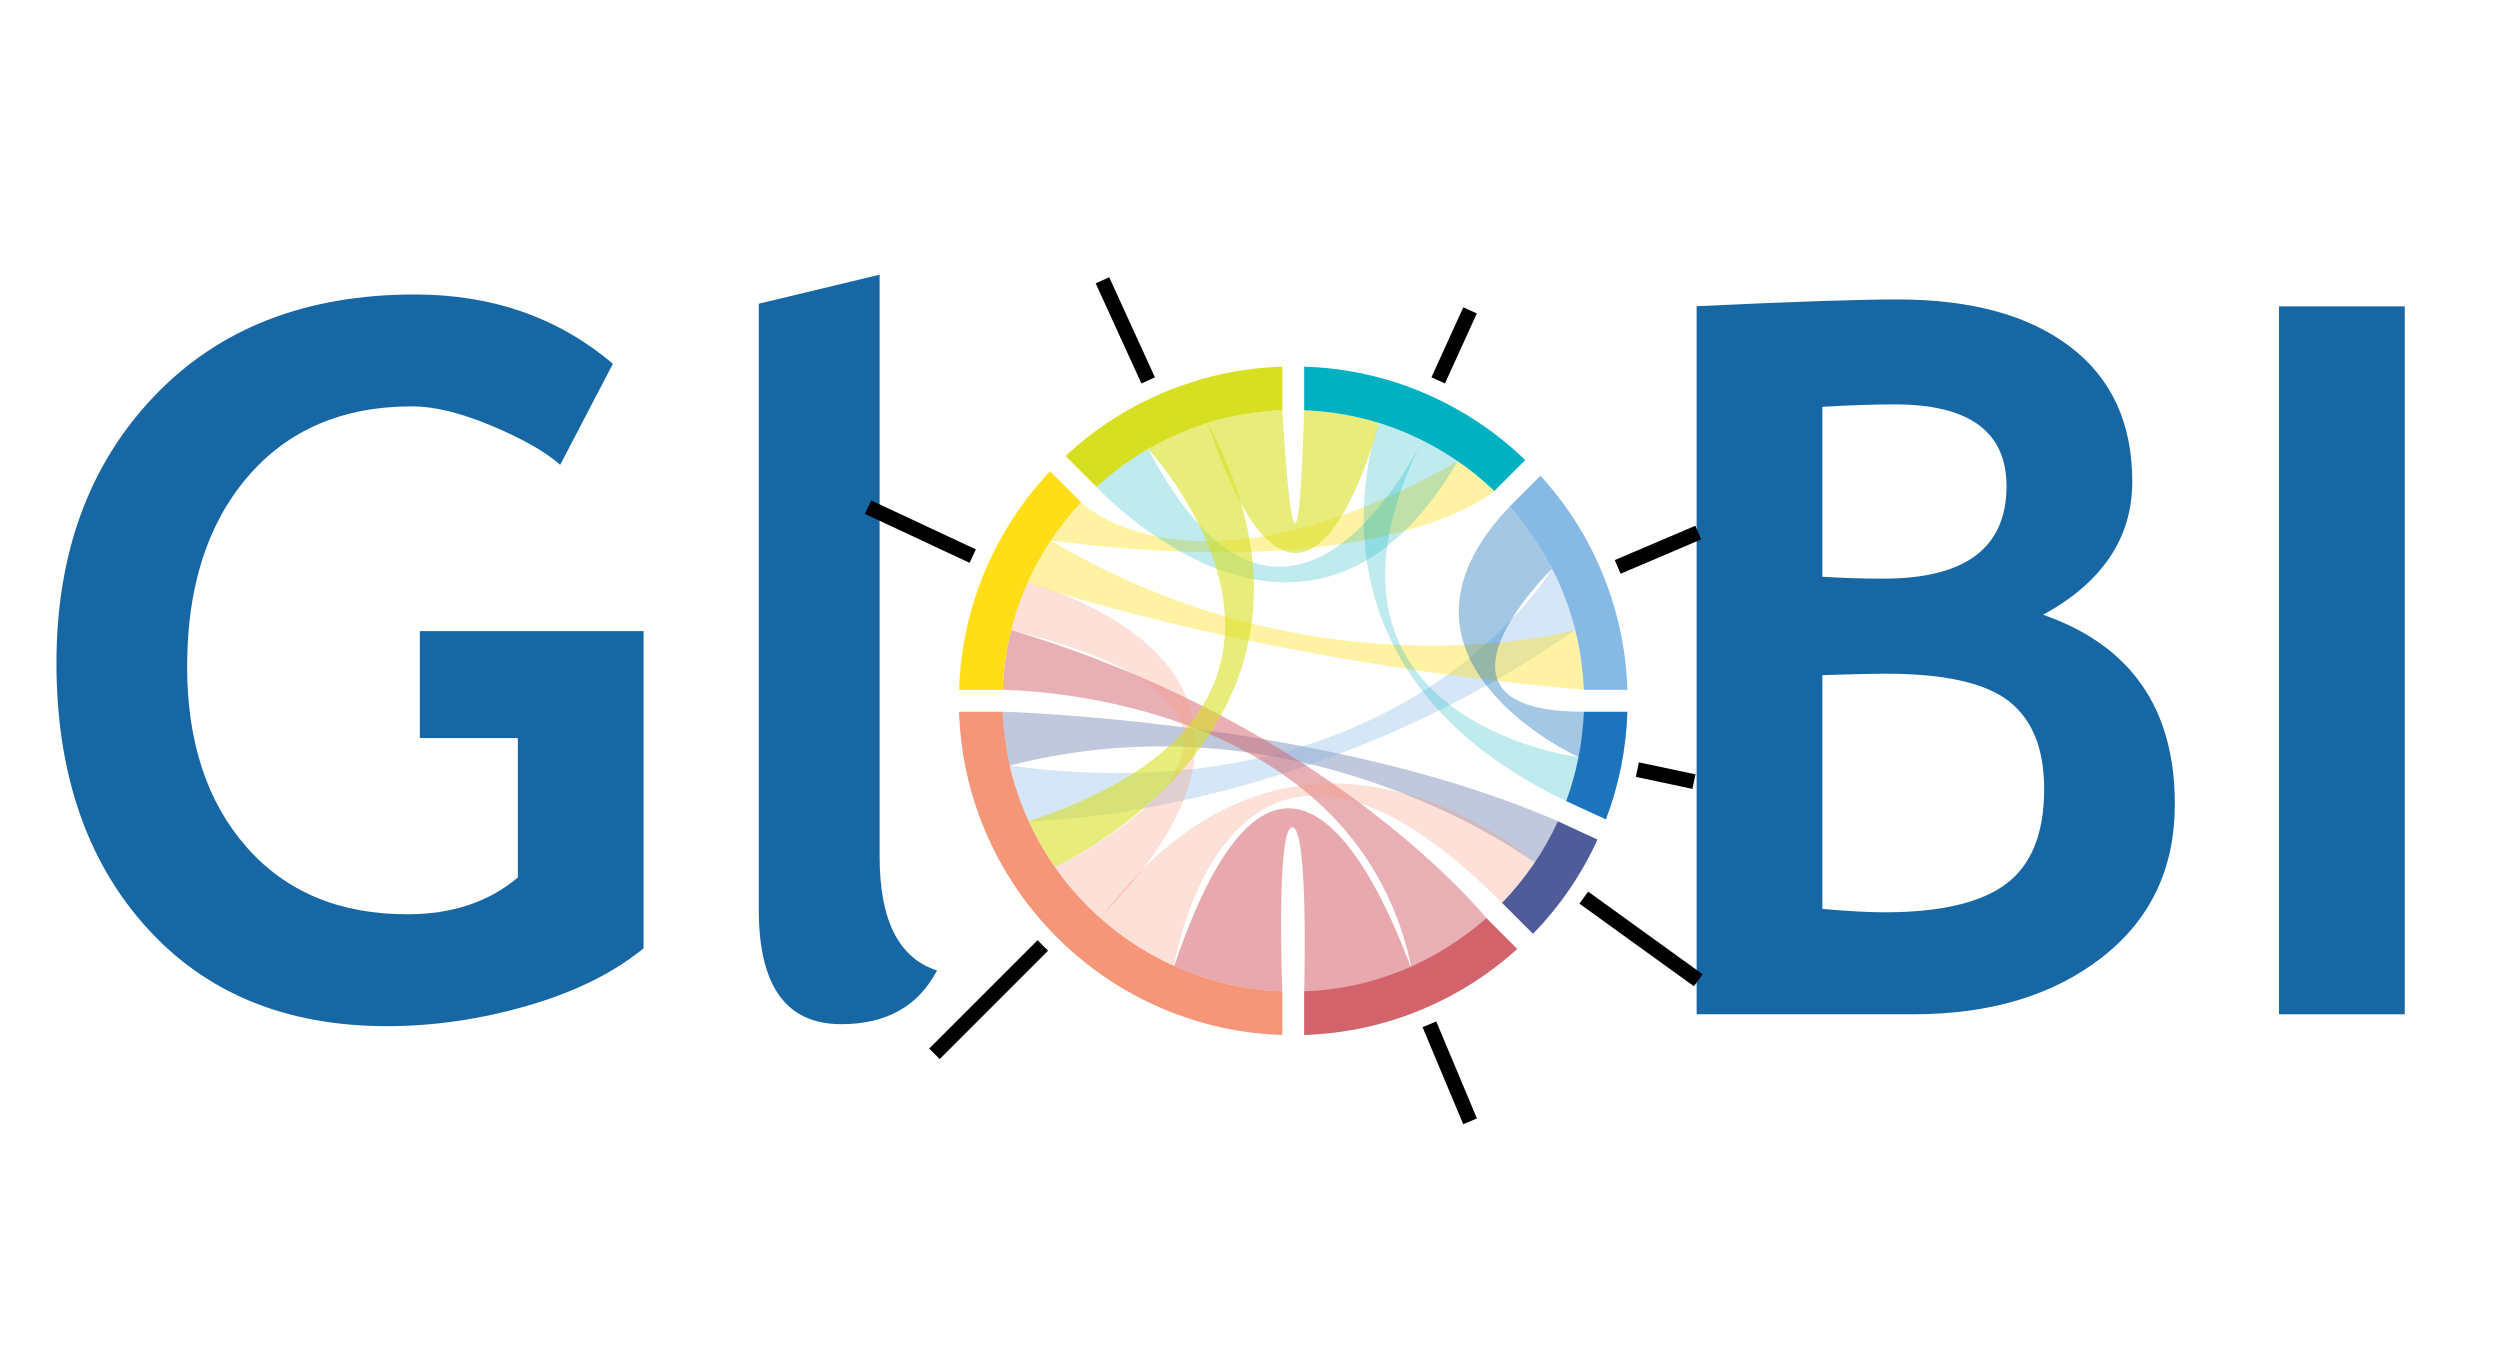 <?xml version="1.0" encoding="utf-8"?>
<!-- Generator: Adobe Illustrator 15.0.0, SVG Export Plug-In . SVG Version: 6.00 Build 0)  -->
<!DOCTYPE svg PUBLIC "-//W3C//DTD SVG 1.1//EN" "http://www.w3.org/Graphics/SVG/1.1/DTD/svg11.dtd">
<svg version="1.1" xmlns="http://www.w3.org/2000/svg" xmlns:xlink="http://www.w3.org/1999/xlink" x="0px" y="0px" width="2525px"
	 height="1375px" viewBox="0 0 2525 1375" enable-background="new 0 0 2525 1375" xml:space="preserve">
<g id="GloBI_in_Trebuchet_MS_with_Caps">
	<g>
		<path fill="#1867A5" d="M619.014,367.424l-53.219,102.062c-14.953-13.219-38.031-26.375-69.219-39.453
			c-31.188-13.062-58-19.609-80.422-19.609c-70.188,0-125.594,23.797-166.219,71.375c-40.625,47.594-60.922,111.328-60.922,191.219
			c0,76,19.906,136.734,59.719,182.203s94.031,68.203,162.625,68.203c45.172,0,82.391-12.391,111.656-37.172V745.424h-99v-108h226
			v320.375c-30.266,24.75-69.234,44.031-116.891,57.875c-47.672,13.828-95.094,20.75-142.266,20.75
			c-102.5,0-183.766-33.562-243.797-100.719S57.014,779.861,57.014,669.611c0-110.234,32.672-199.828,98.047-268.766
			s153.344-103.422,263.938-103.422C497.374,297.424,564.045,320.768,619.014,367.424z"/>
		<path fill="#1867A5" d="M766.401,306.721l122-29.297v587.594c0,64.422,19.328,102.812,58,115.172
			c-18.922,36.156-51.203,54.234-96.844,54.234c-55.438,0-83.156-38.422-83.156-115.266V306.721z"/>
		<path fill="#1867A5" d="M1932.389,1024.424h-218.797V309.268c96.469-4.562,164.109-6.844,202.891-6.844
			c74.312,0,132.406,15.906,174.281,47.703c41.875,31.812,62.828,77.219,62.828,136.25c0,56.766-30,101.609-90,134.547
			c88.656,30.906,133,94.656,133,191.266c0,65.062-24.594,116.688-73.75,154.906S2010.202,1024.424,1932.389,1024.424z
			 M1840.592,410.861v171.609c19.578,1.312,40.141,1.953,61.672,1.953c82.875,0,124.328-31.125,124.328-93.375
			c0-55.078-37.688-82.625-113.062-82.625C1893.624,408.424,1869.311,409.236,1840.592,410.861z M1840.592,681.877v236.125
			c25.688,2.281,46.516,3.422,62.469,3.422c56.594,0,97.672-9.594,123.219-28.781c25.531-19.188,38.312-51.062,38.312-95.625
			c0-40.656-11.875-70.25-35.625-88.781s-65.234-27.812-124.438-27.812C1892.155,680.424,1870.842,680.908,1840.592,681.877z"/>
		<path fill="#1867A5" d="M2301.807,1024.424v-715h127v715H2301.807z"/>
	</g>
</g>
<g id="White_Circle" display="none">
	<circle display="inline" fill="#FFFFFF" cx="1306.16" cy="707.044" r="337.464"/>
</g>
<g id="Dependency_Wheel_Darker">
	<path opacity="0.35" fill="#4C629D" d="M1550.011,871.242c0,0-232.817-174.452-530.114-98.016
		c-7.146-19.823-7.146-54.406-7.146-54.406s329.038,8.96,560.652,110.65C1563.704,851.691,1550.011,871.242,1550.011,871.242z"/>
	<path opacity="0.35" fill="#86BAE4" d="M1567.682,574.339c0,0-148.782,253.019-547.785,198.888
		c12.11,50.094,18.807,56.244,18.807,56.244s275.218-1.329,552.321-193.082C1581.509,597.498,1567.682,574.339,1567.682,574.339z"/>
	<path opacity="0.55" fill="#D3636B" d="M1317.194,1002.103c0,0,63.969-3.334,107.634-25.718
		c-15.291-38.416-123.91-339.883-239.14,0c61.14,25.718,109.476,24.848,109.476,24.848s-6.539-165.68,10.095-165.68
		C1321.89,835.553,1317.194,1002.103,1317.194,1002.103z"/>
	<path opacity="0.5" fill="#D3636B" d="M1501.162,927.176c0,0-155.857-194.184-479.83-290.787
		c-7.853,28.857-8.58,60.401-8.58,60.401s353.356,0,412.635,279.511C1464.226,961.71,1501.162,927.176,1501.162,927.176z"/>
	<path opacity="0.3" fill="#F69679" d="M1185.688,975.516c0,0,54.951-340.265,331.376-63.591
		c19.434-20.304,33.757-39.966,33.757-39.966s-236.034-214.019-439.622,55.217C1146.437,959.098,1185.688,975.516,1185.688,975.516z
		"/>
	<path opacity="0.3" fill="#F69679" d="M1065.316,875.57c0,0,321.451-149.754-43.984-239.182
		c12.994-49.978,16.503-47.762,16.503-47.762s326.536,80.094,73.364,338.549C1083.829,903.439,1065.316,875.57,1065.316,875.57z"/>
	<path opacity="0.4" fill="#FFDE17" d="M1037.834,588.627c0,0,219.122,77.568,561.773,108.163
		c-0.729-30.53-8.583-60.401-8.583-60.401s-257.921,71.415-529.694-90.496C1046.729,568.06,1037.834,588.627,1037.834,588.627z"/>
	<path opacity="0.4" fill="#FFDE17" d="M1091.847,507.301c0,0,112.287,111.749,380.499-41.47
		c23.827,17.237,36.927,30.099,36.927,30.099s-106.233,94.584-447.942,49.963C1069.214,534.129,1069.356,532.646,1091.847,507.301z"
		/>
	<path opacity="0.25" fill="#FFDE17" d="M1100.333,556.909"/>
	<path opacity="0.25" fill="#FFDE17" d="M1157.08,574.339"/>
	<path opacity="0.25" fill="#00B2C1" d="M1107.494,491.79c0,0,213.998,233.22,364.853-25.958
		c-15.908-12.511-35.917-21.154-35.917-21.154s-134.068,281.56-276.773,8.739C1117.27,476.033,1107.494,491.79,1107.494,491.79z"/>
	<path opacity="0.25" fill="#00B2C1" d="M1392.722,427.191c0,0-95.499,246.064,189.084,381.896
		c9.219-25.312,12.74-44.312,12.74-44.312s-297.984-36.911-158.117-320.1C1419.246,435.775,1392.722,427.191,1392.722,427.191z"/>
	<path opacity="0.4" fill="#1C75BC" d="M1567.682,574.339c0,0-148.872,145.073,31.926,144.481c0,23.146-5.062,45.956-5.062,45.956
		s-217.226-98.373-69.949-253.017C1557.769,548.86,1567.682,574.339,1567.682,574.339z"/>
	<path opacity="0.6" fill="#D7DF23" d="M1065.316,875.57c0,0,318.088-142.508,154.313-448.379
		c-37.8,11.509-59.974,26.225-59.974,26.225s238.883,258.134-120.952,376.055C1054.119,861.396,1065.316,875.57,1065.316,875.57z"/>
	<path opacity="0.6" fill="#D7DF23" d="M1295.164,414.375c0,0,14.2,256.66,22.03,0c43.993,1.452,75.528,12.816,75.528,12.816
		s-74.467,295.447-173.093,0C1264.631,413.657,1295.164,414.375,1295.164,414.375z"/>
	<g>
		<path fill="#86BAE4" d="M1524.597,511.76c44.451,49.474,72.38,114.073,75.011,185.03h44.085
			c-1.325-41.69-10.175-82.156-26.366-120.439c-14.957-35.362-35.589-67.552-61.433-95.887L1524.597,511.76z"/>
		<path fill="#1C75BC" d="M1599.608,718.82c-1.171,31.606-7.362,61.955-17.802,90.268l40.188,18.545
			c13.229-34.816,20.508-71.32,21.699-108.812H1599.608z"/>
		<path fill="#00B2C1" d="M1317.194,414.375c74.377,2.757,141.771,33.312,192.079,81.554l31.258-31.258
			c-29.998-28.939-64.586-51.809-102.899-68.016c-38.283-16.192-78.749-25.04-120.438-26.366V414.375z"/>
		<path fill="#4F5C99" d="M1573.404,829.471c-14.019,30.668-33.167,58.521-56.34,82.454l31.259,31.257
			c27.187-27.948,49.069-59.923,65.169-95.208L1573.404,829.471z"/>
		<path fill="#D3636B" d="M1501.162,927.176c-49.334,43.896-113.52,71.445-183.968,74.057v44.085
			c41.688-1.324,82.154-10.174,120.438-26.365c34.925-14.772,66.753-35.08,94.831-60.476L1501.162,927.176z"/>
		<path fill="#D7DF23" d="M1107.494,491.79c49.805-45.846,115.443-74.737,187.67-77.414V370.29
			c-41.689,1.325-82.153,10.173-120.437,26.366c-36.461,15.421-69.55,36.875-98.515,63.851L1107.494,491.79z"/>
		<path fill="#F69679" d="M1295.164,1001.232c-153.172-5.677-276.736-129.242-282.412-282.412h-44.087
			c1.325,41.688,10.173,82.152,26.366,120.436c17.01,40.217,41.355,76.329,72.362,107.334
			c31.005,31.006,67.117,55.352,107.334,72.362c38.283,16.191,78.747,25.041,120.437,26.365V1001.232z"/>
		<path fill="#FFDE17" d="M1012.751,696.79c2.709-73.109,32.275-139.47,79.096-189.489l-31.265-31.268
			c-27.776,29.395-49.808,63.098-65.552,100.317c-16.192,38.283-25.041,78.749-26.366,120.439H1012.751z"/>
	</g>

		<line fill="none" stroke="#000000" stroke-width="15" stroke-miterlimit="10" x1="1053.249" y1="954.931" x2="943.801" y2="1064.379"/>

		<line fill="none" stroke="#000000" stroke-width="15" stroke-miterlimit="10" x1="982.449" y1="561.658" x2="876.744" y2="512.265"/>

		<line fill="none" stroke="#000000" stroke-width="15" stroke-miterlimit="10" x1="1113.45" y1="283.086" x2="1159.656" y2="384.182"/>

		<line fill="none" stroke="#000000" stroke-width="15" stroke-miterlimit="10" x1="1452.588" y1="384.182" x2="1484.764" y2="313.484"/>

		<line fill="none" stroke="#000000" stroke-width="15" stroke-miterlimit="10" x1="1633.861" y1="572.572" x2="1715.263" y2="537.893"/>

		<line fill="none" stroke="#000000" stroke-width="15" stroke-miterlimit="10" x1="1653.76" y1="777.319" x2="1710.922" y2="789.446"/>

		<line fill="none" stroke="#000000" stroke-width="15" stroke-miterlimit="10" x1="1599.608" y1="906.606" x2="1715.263" y2="990.081"/>

		<line fill="none" stroke="#000000" stroke-width="15" stroke-miterlimit="10" x1="1443.691" y1="1034.536" x2="1484.764" y2="1132.523"/>
</g>
</svg>
